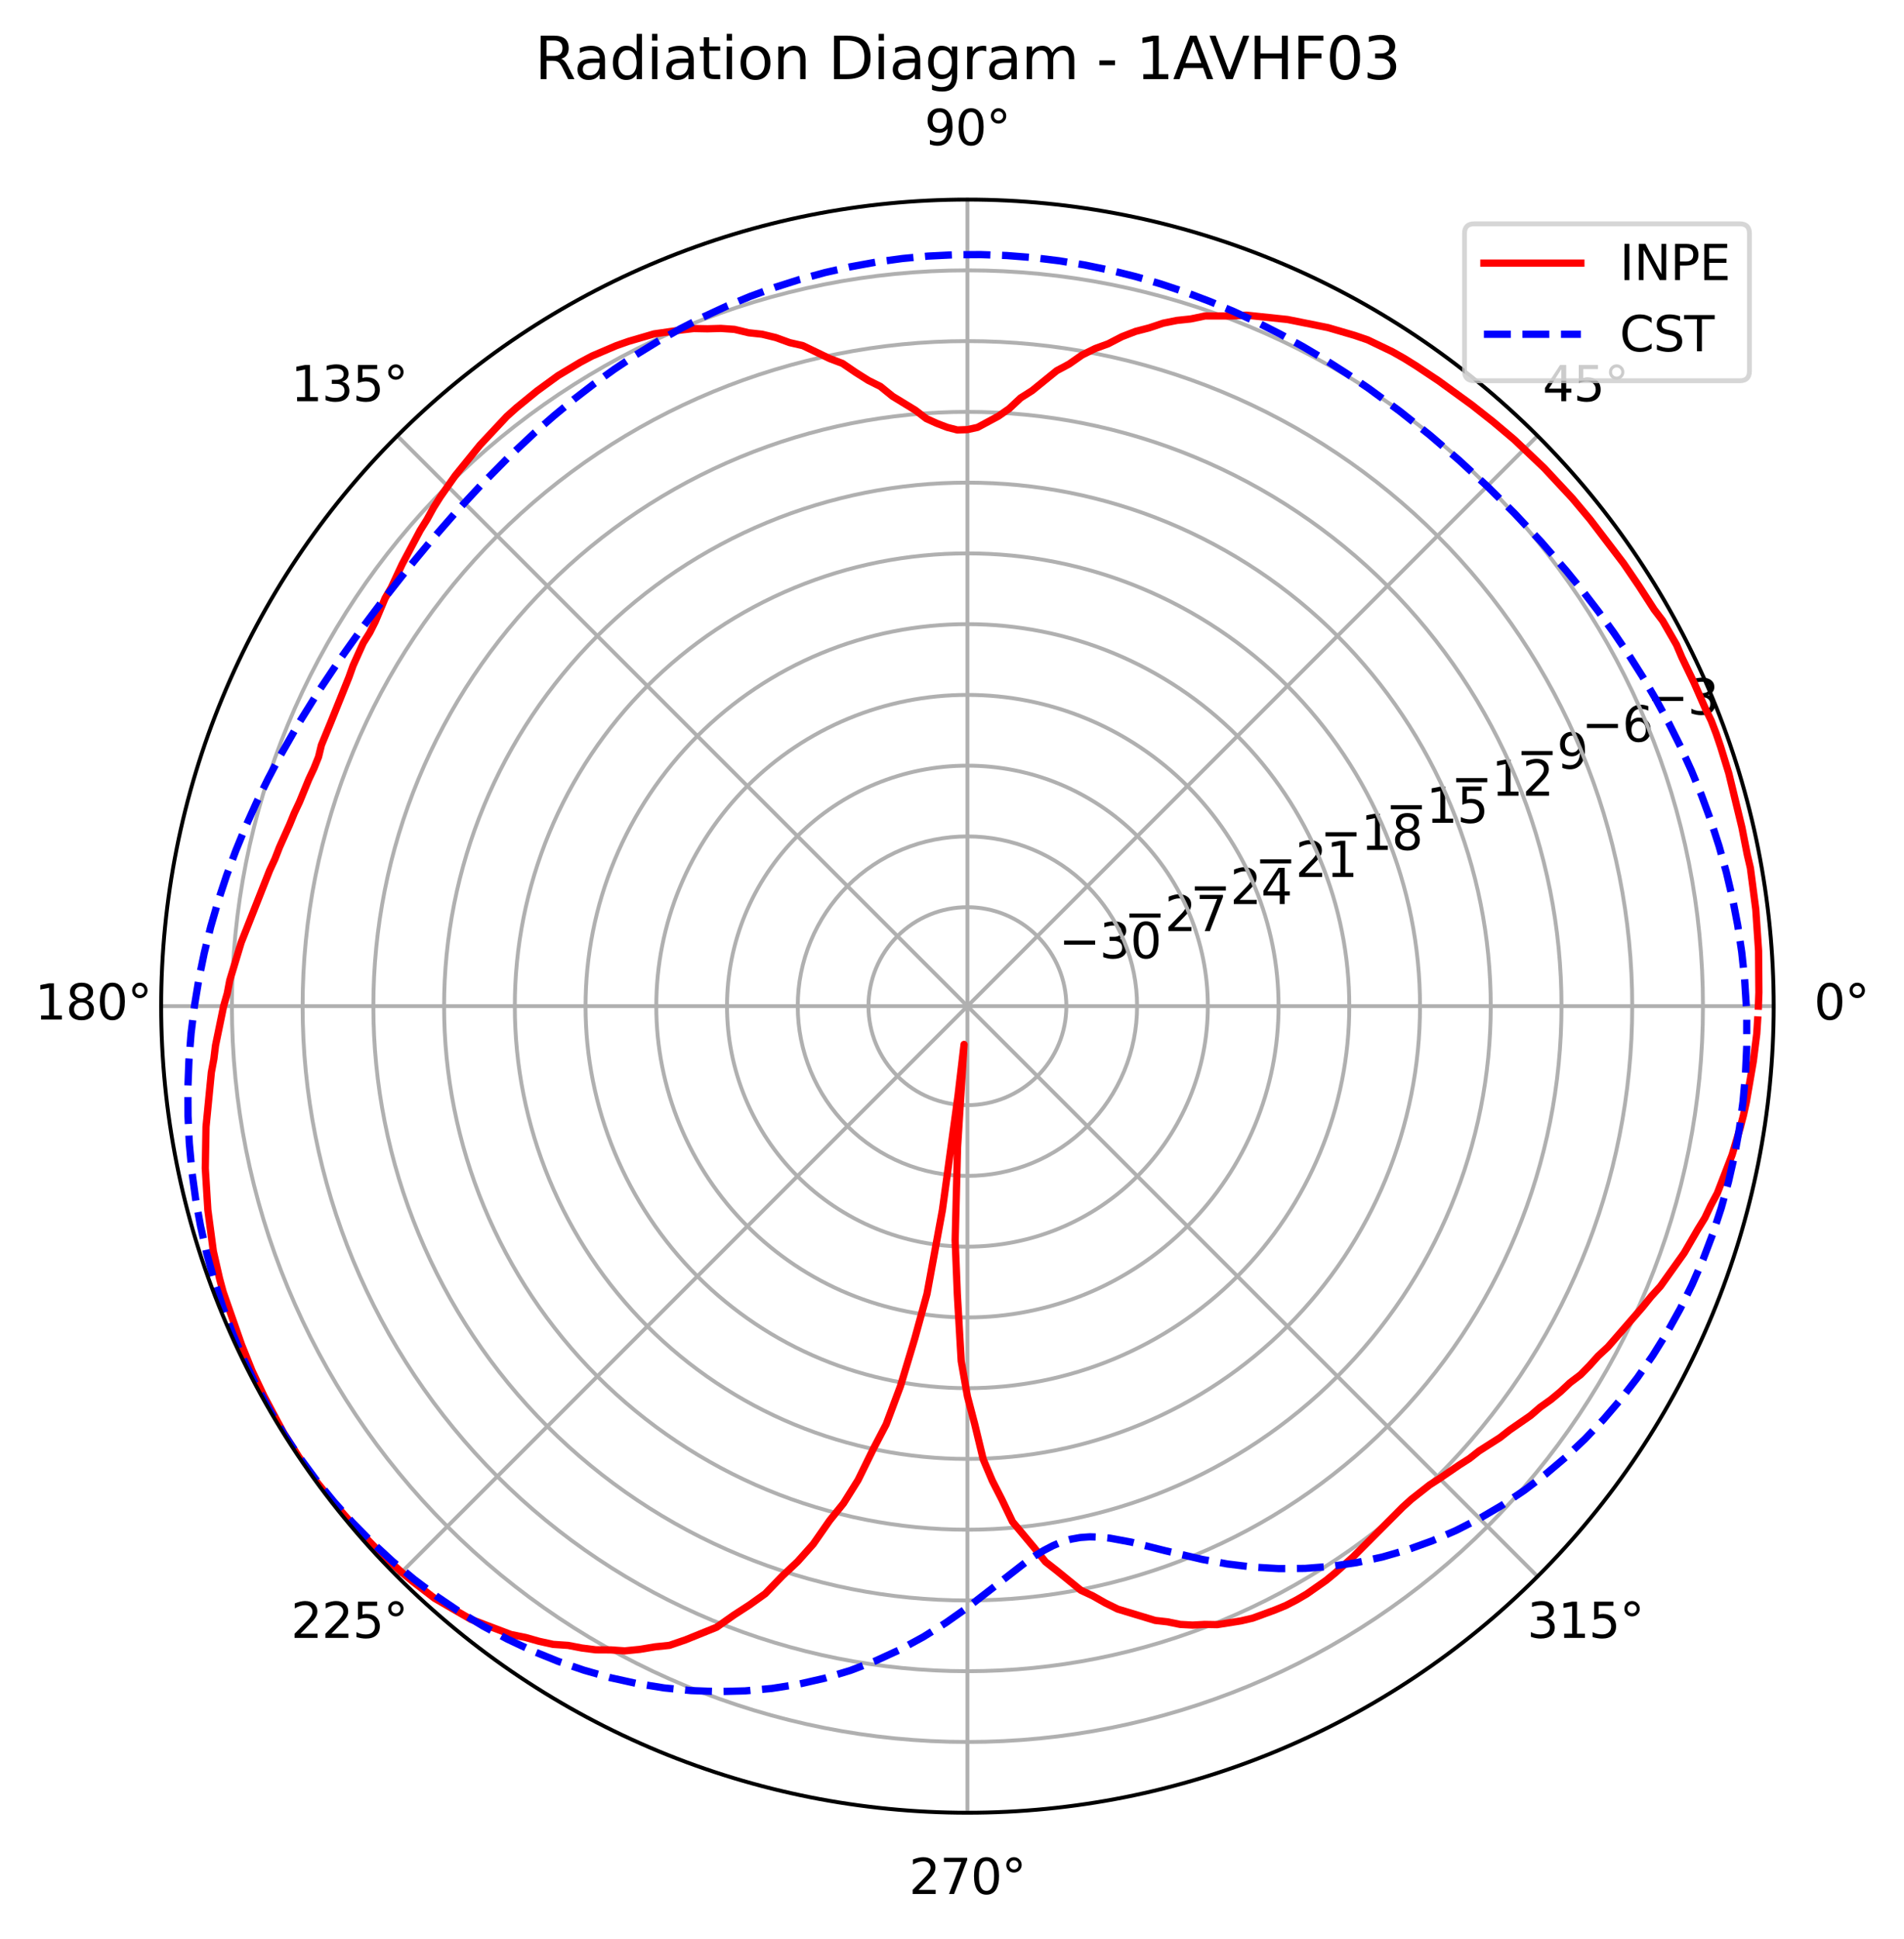 <?xml version="1.0" encoding="utf-8" standalone="no"?>
<!DOCTYPE svg PUBLIC "-//W3C//DTD SVG 1.1//EN"
  "http://www.w3.org/Graphics/SVG/1.1/DTD/svg11.dtd">
<svg xmlns:xlink="http://www.w3.org/1999/xlink" width="392.765pt" height="399.836pt" viewBox="0 0 392.765 399.836" xmlns="http://www.w3.org/2000/svg" version="1.1">
 <defs>
  <style type="text/css">*{stroke-linejoin: round; stroke-linecap: butt}</style>
 </defs>
 <g id="figure_1">
  <g id="patch_1">
   <path d="M 0 399.836 
L 392.765 399.836 
L 392.765 0 
L 0 0 
z
" style="fill: #ffffff"/>
  </g>
  <g id="axes_1">
   <g id="patch_2">
    <path d="M 365.884 207.477 
C 365.884 185.636 361.582 164.008 353.223 143.829 
C 344.865 123.651 332.614 105.315 317.17 89.871 
C 301.726 74.427 283.39 62.176 263.212 53.818 
C 243.033 45.459 221.405 41.157 199.564 41.157 
C 177.723 41.157 156.094 45.459 135.916 53.818 
C 115.737 62.176 97.402 74.427 81.958 89.871 
C 66.514 105.315 54.262 123.651 45.904 143.829 
C 37.546 164.008 33.244 185.636 33.244 207.477 
C 33.244 229.318 37.546 250.947 45.904 271.125 
C 54.262 291.303 66.514 309.639 81.958 325.083 
C 97.402 340.527 115.737 352.779 135.916 361.137 
C 156.094 369.495 177.723 373.797 199.564 373.797 
C 221.405 373.797 243.033 369.495 263.212 361.137 
C 283.39 352.779 301.726 340.527 317.17 325.083 
C 332.614 309.639 344.865 291.303 353.223 271.125 
C 361.582 250.947 365.884 229.318 365.884 207.477 
M 199.564 207.477 
C 199.564 207.477 199.564 207.477 199.564 207.477 
C 199.564 207.477 199.564 207.477 199.564 207.477 
C 199.564 207.477 199.564 207.477 199.564 207.477 
C 199.564 207.477 199.564 207.477 199.564 207.477 
C 199.564 207.477 199.564 207.477 199.564 207.477 
C 199.564 207.477 199.564 207.477 199.564 207.477 
C 199.564 207.477 199.564 207.477 199.564 207.477 
C 199.564 207.477 199.564 207.477 199.564 207.477 
C 199.564 207.477 199.564 207.477 199.564 207.477 
C 199.564 207.477 199.564 207.477 199.564 207.477 
C 199.564 207.477 199.564 207.477 199.564 207.477 
C 199.564 207.477 199.564 207.477 199.564 207.477 
C 199.564 207.477 199.564 207.477 199.564 207.477 
C 199.564 207.477 199.564 207.477 199.564 207.477 
C 199.564 207.477 199.564 207.477 199.564 207.477 
C 199.564 207.477 199.564 207.477 199.564 207.477 
M 365.884 207.477 
z
" style="fill: #ffffff"/>
   </g>
   <g id="matplotlib.axis_1">
    <g id="xtick_1">
     <g id="line2d_1">
      <path d="M 199.564 207.477 
L 365.884 207.477 
" clip-path="url(#p629f4b694a)" style="fill: none; stroke: #b0b0b0; stroke-width: 0.8; stroke-linecap: square"/>
     </g>
     <g id="text_1">
      <!-- 0° -->
      <g transform="translate(374.202 210.237)scale(0.1 -0.1)">
       <defs>
        <path id="DejaVuSans-30" d="M 2034 4250 
Q 1547 4250 1301 3770 
Q 1056 3291 1056 2328 
Q 1056 1369 1301 889 
Q 1547 409 2034 409 
Q 2525 409 2770 889 
Q 3016 1369 3016 2328 
Q 3016 3291 2770 3770 
Q 2525 4250 2034 4250 
z
M 2034 4750 
Q 2819 4750 3233 4129 
Q 3647 3509 3647 2328 
Q 3647 1150 3233 529 
Q 2819 -91 2034 -91 
Q 1250 -91 836 529 
Q 422 1150 422 2328 
Q 422 3509 836 4129 
Q 1250 4750 2034 4750 
z
" transform="scale(0.016)"/>
        <path id="DejaVuSans-b0" d="M 1600 4347 
Q 1350 4347 1178 4173 
Q 1006 4000 1006 3750 
Q 1006 3503 1178 3333 
Q 1350 3163 1600 3163 
Q 1850 3163 2022 3333 
Q 2194 3503 2194 3750 
Q 2194 3997 2020 4172 
Q 1847 4347 1600 4347 
z
M 1600 4750 
Q 1800 4750 1984 4673 
Q 2169 4597 2303 4453 
Q 2447 4313 2519 4134 
Q 2591 3956 2591 3750 
Q 2591 3338 2302 3052 
Q 2013 2766 1594 2766 
Q 1172 2766 890 3047 
Q 609 3328 609 3750 
Q 609 4169 896 4459 
Q 1184 4750 1600 4750 
z
" transform="scale(0.016)"/>
       </defs>
       <use xlink:href="#DejaVuSans-30"/>
       <use xlink:href="#DejaVuSans-b0" x="63.623"/>
      </g>
     </g>
    </g>
    <g id="xtick_2">
     <g id="line2d_2">
      <path d="M 199.564 207.477 
L 317.17 89.871 
" clip-path="url(#p629f4b694a)" style="fill: none; stroke: #b0b0b0; stroke-width: 0.8; stroke-linecap: square"/>
     </g>
     <g id="text_2">
      <!-- 45° -->
      <g transform="translate(318.207 82.731)scale(0.1 -0.1)">
       <defs>
        <path id="DejaVuSans-34" d="M 2419 4116 
L 825 1625 
L 2419 1625 
L 2419 4116 
z
M 2253 4666 
L 3047 4666 
L 3047 1625 
L 3713 1625 
L 3713 1100 
L 3047 1100 
L 3047 0 
L 2419 0 
L 2419 1100 
L 313 1100 
L 313 1709 
L 2253 4666 
z
" transform="scale(0.016)"/>
        <path id="DejaVuSans-35" d="M 691 4666 
L 3169 4666 
L 3169 4134 
L 1269 4134 
L 1269 2991 
Q 1406 3038 1543 3061 
Q 1681 3084 1819 3084 
Q 2600 3084 3056 2656 
Q 3513 2228 3513 1497 
Q 3513 744 3044 326 
Q 2575 -91 1722 -91 
Q 1428 -91 1123 -41 
Q 819 9 494 109 
L 494 744 
Q 775 591 1075 516 
Q 1375 441 1709 441 
Q 2250 441 2565 725 
Q 2881 1009 2881 1497 
Q 2881 1984 2565 2268 
Q 2250 2553 1709 2553 
Q 1456 2553 1204 2497 
Q 953 2441 691 2322 
L 691 4666 
z
" transform="scale(0.016)"/>
       </defs>
       <use xlink:href="#DejaVuSans-34"/>
       <use xlink:href="#DejaVuSans-35" x="63.623"/>
       <use xlink:href="#DejaVuSans-b0" x="127.246"/>
      </g>
     </g>
    </g>
    <g id="xtick_3">
     <g id="line2d_3">
      <path d="M 199.564 207.477 
L 199.564 41.157 
" clip-path="url(#p629f4b694a)" style="fill: none; stroke: #b0b0b0; stroke-width: 0.8; stroke-linecap: square"/>
     </g>
     <g id="text_3">
      <!-- 90° -->
      <g transform="translate(190.701 29.917)scale(0.1 -0.1)">
       <defs>
        <path id="DejaVuSans-39" d="M 703 97 
L 703 672 
Q 941 559 1184 500 
Q 1428 441 1663 441 
Q 2288 441 2617 861 
Q 2947 1281 2994 2138 
Q 2813 1869 2534 1725 
Q 2256 1581 1919 1581 
Q 1219 1581 811 2004 
Q 403 2428 403 3163 
Q 403 3881 828 4315 
Q 1253 4750 1959 4750 
Q 2769 4750 3195 4129 
Q 3622 3509 3622 2328 
Q 3622 1225 3098 567 
Q 2575 -91 1691 -91 
Q 1453 -91 1209 -44 
Q 966 3 703 97 
z
M 1959 2075 
Q 2384 2075 2632 2365 
Q 2881 2656 2881 3163 
Q 2881 3666 2632 3958 
Q 2384 4250 1959 4250 
Q 1534 4250 1286 3958 
Q 1038 3666 1038 3163 
Q 1038 2656 1286 2365 
Q 1534 2075 1959 2075 
z
" transform="scale(0.016)"/>
       </defs>
       <use xlink:href="#DejaVuSans-39"/>
       <use xlink:href="#DejaVuSans-30" x="63.623"/>
       <use xlink:href="#DejaVuSans-b0" x="127.246"/>
      </g>
     </g>
    </g>
    <g id="xtick_4">
     <g id="line2d_4">
      <path d="M 199.564 207.477 
L 81.958 89.871 
" clip-path="url(#p629f4b694a)" style="fill: none; stroke: #b0b0b0; stroke-width: 0.8; stroke-linecap: square"/>
     </g>
     <g id="text_4">
      <!-- 135° -->
      <g transform="translate(60.015 82.731)scale(0.1 -0.1)">
       <defs>
        <path id="DejaVuSans-31" d="M 794 531 
L 1825 531 
L 1825 4091 
L 703 3866 
L 703 4441 
L 1819 4666 
L 2450 4666 
L 2450 531 
L 3481 531 
L 3481 0 
L 794 0 
L 794 531 
z
" transform="scale(0.016)"/>
        <path id="DejaVuSans-33" d="M 2597 2516 
Q 3050 2419 3304 2112 
Q 3559 1806 3559 1356 
Q 3559 666 3084 287 
Q 2609 -91 1734 -91 
Q 1441 -91 1130 -33 
Q 819 25 488 141 
L 488 750 
Q 750 597 1062 519 
Q 1375 441 1716 441 
Q 2309 441 2620 675 
Q 2931 909 2931 1356 
Q 2931 1769 2642 2001 
Q 2353 2234 1838 2234 
L 1294 2234 
L 1294 2753 
L 1863 2753 
Q 2328 2753 2575 2939 
Q 2822 3125 2822 3475 
Q 2822 3834 2567 4026 
Q 2313 4219 1838 4219 
Q 1578 4219 1281 4162 
Q 984 4106 628 3988 
L 628 4550 
Q 988 4650 1302 4700 
Q 1616 4750 1894 4750 
Q 2613 4750 3031 4423 
Q 3450 4097 3450 3541 
Q 3450 3153 3228 2886 
Q 3006 2619 2597 2516 
z
" transform="scale(0.016)"/>
       </defs>
       <use xlink:href="#DejaVuSans-31"/>
       <use xlink:href="#DejaVuSans-33" x="63.623"/>
       <use xlink:href="#DejaVuSans-35" x="127.246"/>
       <use xlink:href="#DejaVuSans-b0" x="190.869"/>
      </g>
     </g>
    </g>
    <g id="xtick_5">
     <g id="line2d_5">
      <path d="M 199.564 207.477 
L 33.244 207.477 
" clip-path="url(#p629f4b694a)" style="fill: none; stroke: #b0b0b0; stroke-width: 0.8; stroke-linecap: square"/>
     </g>
     <g id="text_5">
      <!-- 180° -->
      <g transform="translate(7.2 210.237)scale(0.1 -0.1)">
       <defs>
        <path id="DejaVuSans-38" d="M 2034 2216 
Q 1584 2216 1326 1975 
Q 1069 1734 1069 1313 
Q 1069 891 1326 650 
Q 1584 409 2034 409 
Q 2484 409 2743 651 
Q 3003 894 3003 1313 
Q 3003 1734 2745 1975 
Q 2488 2216 2034 2216 
z
M 1403 2484 
Q 997 2584 770 2862 
Q 544 3141 544 3541 
Q 544 4100 942 4425 
Q 1341 4750 2034 4750 
Q 2731 4750 3128 4425 
Q 3525 4100 3525 3541 
Q 3525 3141 3298 2862 
Q 3072 2584 2669 2484 
Q 3125 2378 3379 2068 
Q 3634 1759 3634 1313 
Q 3634 634 3220 271 
Q 2806 -91 2034 -91 
Q 1263 -91 848 271 
Q 434 634 434 1313 
Q 434 1759 690 2068 
Q 947 2378 1403 2484 
z
M 1172 3481 
Q 1172 3119 1398 2916 
Q 1625 2713 2034 2713 
Q 2441 2713 2670 2916 
Q 2900 3119 2900 3481 
Q 2900 3844 2670 4047 
Q 2441 4250 2034 4250 
Q 1625 4250 1398 4047 
Q 1172 3844 1172 3481 
z
" transform="scale(0.016)"/>
       </defs>
       <use xlink:href="#DejaVuSans-31"/>
       <use xlink:href="#DejaVuSans-38" x="63.623"/>
       <use xlink:href="#DejaVuSans-30" x="127.246"/>
       <use xlink:href="#DejaVuSans-b0" x="190.869"/>
      </g>
     </g>
    </g>
    <g id="xtick_6">
     <g id="line2d_6">
      <path d="M 199.564 207.477 
L 81.958 325.083 
" clip-path="url(#p629f4b694a)" style="fill: none; stroke: #b0b0b0; stroke-width: 0.8; stroke-linecap: square"/>
     </g>
     <g id="text_6">
      <!-- 225° -->
      <g transform="translate(60.015 337.742)scale(0.1 -0.1)">
       <defs>
        <path id="DejaVuSans-32" d="M 1228 531 
L 3431 531 
L 3431 0 
L 469 0 
L 469 531 
Q 828 903 1448 1529 
Q 2069 2156 2228 2338 
Q 2531 2678 2651 2914 
Q 2772 3150 2772 3378 
Q 2772 3750 2511 3984 
Q 2250 4219 1831 4219 
Q 1534 4219 1204 4116 
Q 875 4013 500 3803 
L 500 4441 
Q 881 4594 1212 4672 
Q 1544 4750 1819 4750 
Q 2544 4750 2975 4387 
Q 3406 4025 3406 3419 
Q 3406 3131 3298 2873 
Q 3191 2616 2906 2266 
Q 2828 2175 2409 1742 
Q 1991 1309 1228 531 
z
" transform="scale(0.016)"/>
       </defs>
       <use xlink:href="#DejaVuSans-32"/>
       <use xlink:href="#DejaVuSans-32" x="63.623"/>
       <use xlink:href="#DejaVuSans-35" x="127.246"/>
       <use xlink:href="#DejaVuSans-b0" x="190.869"/>
      </g>
     </g>
    </g>
    <g id="xtick_7">
     <g id="line2d_7">
      <path d="M 199.564 207.477 
L 199.564 373.797 
" clip-path="url(#p629f4b694a)" style="fill: none; stroke: #b0b0b0; stroke-width: 0.8; stroke-linecap: square"/>
     </g>
     <g id="text_7">
      <!-- 270° -->
      <g transform="translate(187.52 390.557)scale(0.1 -0.1)">
       <defs>
        <path id="DejaVuSans-37" d="M 525 4666 
L 3525 4666 
L 3525 4397 
L 1831 0 
L 1172 0 
L 2766 4134 
L 525 4134 
L 525 4666 
z
" transform="scale(0.016)"/>
       </defs>
       <use xlink:href="#DejaVuSans-32"/>
       <use xlink:href="#DejaVuSans-37" x="63.623"/>
       <use xlink:href="#DejaVuSans-30" x="127.246"/>
       <use xlink:href="#DejaVuSans-b0" x="190.869"/>
      </g>
     </g>
    </g>
    <g id="xtick_8">
     <g id="line2d_8">
      <path d="M 199.564 207.477 
L 317.17 325.083 
" clip-path="url(#p629f4b694a)" style="fill: none; stroke: #b0b0b0; stroke-width: 0.8; stroke-linecap: square"/>
     </g>
     <g id="text_8">
      <!-- 315° -->
      <g transform="translate(315.025 337.742)scale(0.1 -0.1)">
       <use xlink:href="#DejaVuSans-33"/>
       <use xlink:href="#DejaVuSans-31" x="63.623"/>
       <use xlink:href="#DejaVuSans-35" x="127.246"/>
       <use xlink:href="#DejaVuSans-b0" x="190.869"/>
      </g>
     </g>
    </g>
   </g>
   <g id="matplotlib.axis_2">
    <g id="ytick_1">
     <g id="line2d_9">
      <path d="M 219.974 207.477 
C 219.974 204.797 219.446 202.143 218.42 199.667 
C 217.394 197.19 215.891 194.94 213.996 193.045 
C 212.101 191.15 209.85 189.647 207.374 188.621 
C 204.898 187.595 202.244 187.067 199.564 187.067 
C 196.884 187.067 194.229 187.595 191.753 188.621 
C 189.277 189.647 187.027 191.15 185.132 193.045 
C 183.237 194.94 181.733 197.19 180.707 199.667 
C 179.682 202.143 179.154 204.797 179.154 207.477 
C 179.154 210.157 179.682 212.812 180.707 215.288 
C 181.733 217.764 183.237 220.014 185.132 221.909 
C 187.027 223.804 189.277 225.308 191.753 226.333 
C 194.229 227.359 196.884 227.887 199.564 227.887 
C 202.244 227.887 204.898 227.359 207.374 226.333 
C 209.85 225.308 212.101 223.804 213.996 221.909 
C 215.891 220.014 217.394 217.764 218.42 215.288 
C 219.446 212.812 219.974 210.157 219.974 207.477 
" clip-path="url(#p629f4b694a)" style="fill: none; stroke: #b0b0b0; stroke-width: 0.8; stroke-linecap: square"/>
     </g>
     <g id="text_9">
      <!-- −30 -->
      <g transform="translate(218.42 197.587)scale(0.1 -0.1)">
       <defs>
        <path id="DejaVuSans-2212" d="M 678 2272 
L 4684 2272 
L 4684 1741 
L 678 1741 
L 678 2272 
z
" transform="scale(0.016)"/>
       </defs>
       <use xlink:href="#DejaVuSans-2212"/>
       <use xlink:href="#DejaVuSans-33" x="83.789"/>
       <use xlink:href="#DejaVuSans-30" x="147.412"/>
      </g>
     </g>
    </g>
    <g id="ytick_2">
     <g id="line2d_10">
      <path d="M 234.565 207.477 
C 234.565 202.881 233.659 198.329 231.9 194.083 
C 230.141 189.837 227.563 185.978 224.313 182.728 
C 221.063 179.478 217.204 176.899 212.958 175.141 
C 208.712 173.382 204.16 172.476 199.564 172.476 
C 194.967 172.476 190.416 173.382 186.169 175.141 
C 181.923 176.899 178.064 179.478 174.814 182.728 
C 171.564 185.978 168.986 189.837 167.227 194.083 
C 165.468 198.329 164.563 202.881 164.563 207.477 
C 164.563 212.073 165.468 216.625 167.227 220.871 
C 168.986 225.118 171.564 228.977 174.814 232.227 
C 178.064 235.477 181.923 238.055 186.169 239.814 
C 190.416 241.573 194.967 242.478 199.564 242.478 
C 204.16 242.478 208.712 241.573 212.958 239.814 
C 217.204 238.055 221.063 235.477 224.313 232.227 
C 227.563 228.977 230.141 225.118 231.9 220.871 
C 233.659 216.625 234.565 212.073 234.565 207.477 
" clip-path="url(#p629f4b694a)" style="fill: none; stroke: #b0b0b0; stroke-width: 0.8; stroke-linecap: square"/>
     </g>
     <g id="text_10">
      <!-- −27 -->
      <g transform="translate(231.9 192.003)scale(0.1 -0.1)">
       <use xlink:href="#DejaVuSans-2212"/>
       <use xlink:href="#DejaVuSans-32" x="83.789"/>
       <use xlink:href="#DejaVuSans-37" x="147.412"/>
      </g>
     </g>
    </g>
    <g id="ytick_3">
     <g id="line2d_11">
      <path d="M 249.156 207.477 
C 249.156 200.965 247.873 194.516 245.381 188.499 
C 242.889 182.483 239.235 177.015 234.631 172.41 
C 230.026 167.805 224.558 164.152 218.542 161.66 
C 212.525 159.168 206.076 157.885 199.564 157.885 
C 193.051 157.885 186.602 159.168 180.586 161.66 
C 174.569 164.152 169.102 167.805 164.497 172.41 
C 159.892 177.015 156.239 182.483 153.747 188.499 
C 151.255 194.516 149.972 200.965 149.972 207.477 
C 149.972 213.99 151.255 220.439 153.747 226.455 
C 156.239 232.472 159.892 237.939 164.497 242.544 
C 169.102 247.149 174.569 250.802 180.586 253.294 
C 186.602 255.786 193.051 257.069 199.564 257.069 
C 206.076 257.069 212.525 255.786 218.542 253.294 
C 224.558 250.802 230.026 247.149 234.631 242.544 
C 239.235 237.939 242.889 232.472 245.381 226.455 
C 247.873 220.439 249.156 213.99 249.156 207.477 
" clip-path="url(#p629f4b694a)" style="fill: none; stroke: #b0b0b0; stroke-width: 0.8; stroke-linecap: square"/>
     </g>
     <g id="text_11">
      <!-- −24 -->
      <g transform="translate(245.381 186.419)scale(0.1 -0.1)">
       <use xlink:href="#DejaVuSans-2212"/>
       <use xlink:href="#DejaVuSans-32" x="83.789"/>
       <use xlink:href="#DejaVuSans-34" x="147.412"/>
      </g>
     </g>
    </g>
    <g id="ytick_4">
     <g id="line2d_12">
      <path d="M 263.747 207.477 
C 263.747 199.049 262.086 190.702 258.861 182.915 
C 255.636 175.129 250.908 168.053 244.948 162.093 
C 238.988 156.133 231.912 151.405 224.125 148.18 
C 216.339 144.954 207.992 143.294 199.564 143.294 
C 191.135 143.294 182.789 144.954 175.002 148.18 
C 167.215 151.405 160.139 156.133 154.18 162.093 
C 148.22 168.053 143.492 175.129 140.266 182.915 
C 137.041 190.702 135.381 199.049 135.381 207.477 
C 135.381 215.906 137.041 224.252 140.266 232.039 
C 143.492 239.826 148.22 246.902 154.18 252.861 
C 160.139 258.821 167.215 263.549 175.002 266.774 
C 182.789 270 191.135 271.66 199.564 271.66 
C 207.992 271.66 216.339 270 224.125 266.774 
C 231.912 263.549 238.988 258.821 244.948 252.861 
C 250.908 246.902 255.636 239.826 258.861 232.039 
C 262.086 224.252 263.747 215.906 263.747 207.477 
" clip-path="url(#p629f4b694a)" style="fill: none; stroke: #b0b0b0; stroke-width: 0.8; stroke-linecap: square"/>
     </g>
     <g id="text_12">
      <!-- −21 -->
      <g transform="translate(258.861 180.836)scale(0.1 -0.1)">
       <use xlink:href="#DejaVuSans-2212"/>
       <use xlink:href="#DejaVuSans-32" x="83.789"/>
       <use xlink:href="#DejaVuSans-31" x="147.412"/>
      </g>
     </g>
    </g>
    <g id="ytick_5">
     <g id="line2d_13">
      <path d="M 278.338 207.477 
C 278.338 197.133 276.3 186.889 272.341 177.332 
C 268.383 167.775 262.58 159.09 255.265 151.776 
C 247.951 144.461 239.266 138.658 229.709 134.7 
C 220.152 130.741 209.908 128.703 199.564 128.703 
C 189.219 128.703 178.975 130.741 169.418 134.7 
C 159.861 138.658 151.177 144.461 143.862 151.776 
C 136.547 159.09 130.745 167.775 126.786 177.332 
C 122.827 186.889 120.79 197.133 120.79 207.477 
C 120.79 217.822 122.827 228.066 126.786 237.623 
C 130.745 247.18 136.547 255.864 143.862 263.179 
C 151.177 270.493 159.861 276.296 169.418 280.255 
C 178.975 284.213 189.219 286.251 199.564 286.251 
C 209.908 286.251 220.152 284.213 229.709 280.255 
C 239.266 276.296 247.951 270.493 255.265 263.179 
C 262.58 255.864 268.383 247.18 272.341 237.623 
C 276.3 228.066 278.338 217.822 278.338 207.477 
" clip-path="url(#p629f4b694a)" style="fill: none; stroke: #b0b0b0; stroke-width: 0.8; stroke-linecap: square"/>
     </g>
     <g id="text_13">
      <!-- −18 -->
      <g transform="translate(272.341 175.252)scale(0.1 -0.1)">
       <use xlink:href="#DejaVuSans-2212"/>
       <use xlink:href="#DejaVuSans-31" x="83.789"/>
       <use xlink:href="#DejaVuSans-38" x="147.412"/>
      </g>
     </g>
    </g>
    <g id="ytick_6">
     <g id="line2d_14">
      <path d="M 292.929 207.477 
C 292.929 195.217 290.514 183.075 285.822 171.748 
C 281.13 160.421 274.252 150.128 265.583 141.458 
C 256.913 132.789 246.62 125.911 235.293 121.219 
C 223.966 116.527 211.824 114.112 199.564 114.112 
C 187.303 114.112 175.162 116.527 163.835 121.219 
C 152.507 125.911 142.214 132.789 133.545 141.458 
C 124.875 150.128 117.998 160.421 113.306 171.748 
C 108.614 183.075 106.199 195.217 106.199 207.477 
C 106.199 219.738 108.614 231.879 113.306 243.206 
C 117.998 254.534 124.875 264.827 133.545 273.496 
C 142.214 282.166 152.507 289.043 163.835 293.735 
C 175.162 298.427 187.303 300.842 199.564 300.842 
C 211.824 300.842 223.966 298.427 235.293 293.735 
C 246.62 289.043 256.913 282.166 265.583 273.496 
C 274.252 264.827 281.13 254.534 285.822 243.206 
C 290.514 231.879 292.929 219.738 292.929 207.477 
" clip-path="url(#p629f4b694a)" style="fill: none; stroke: #b0b0b0; stroke-width: 0.8; stroke-linecap: square"/>
     </g>
     <g id="text_14">
      <!-- −15 -->
      <g transform="translate(285.822 169.668)scale(0.1 -0.1)">
       <use xlink:href="#DejaVuSans-2212"/>
       <use xlink:href="#DejaVuSans-31" x="83.789"/>
       <use xlink:href="#DejaVuSans-35" x="147.412"/>
      </g>
     </g>
    </g>
    <g id="ytick_7">
     <g id="line2d_15">
      <path d="M 307.52 207.477 
C 307.52 193.301 304.727 179.262 299.302 166.164 
C 293.877 153.067 285.925 141.165 275.9 131.141 
C 265.876 121.116 253.974 113.164 240.877 107.739 
C 227.779 102.314 213.74 99.521 199.564 99.521 
C 185.387 99.521 171.348 102.314 158.251 107.739 
C 145.153 113.164 133.252 121.116 123.227 131.141 
C 113.203 141.165 105.251 153.067 99.825 166.164 
C 94.4 179.262 91.608 193.301 91.608 207.477 
C 91.608 221.654 94.4 235.693 99.825 248.79 
C 105.251 261.888 113.203 273.789 123.227 283.814 
C 133.252 293.838 145.153 301.79 158.251 307.215 
C 171.348 312.641 185.387 315.433 199.564 315.433 
C 213.74 315.433 227.779 312.641 240.877 307.215 
C 253.974 301.79 265.876 293.838 275.9 283.814 
C 285.925 273.789 293.877 261.888 299.302 248.79 
C 304.727 235.693 307.52 221.654 307.52 207.477 
" clip-path="url(#p629f4b694a)" style="fill: none; stroke: #b0b0b0; stroke-width: 0.8; stroke-linecap: square"/>
     </g>
     <g id="text_15">
      <!-- −12 -->
      <g transform="translate(299.302 164.085)scale(0.1 -0.1)">
       <use xlink:href="#DejaVuSans-2212"/>
       <use xlink:href="#DejaVuSans-31" x="83.789"/>
       <use xlink:href="#DejaVuSans-32" x="147.412"/>
      </g>
     </g>
    </g>
    <g id="ytick_8">
     <g id="line2d_16">
      <path d="M 322.111 207.477 
C 322.111 191.384 318.941 175.448 312.782 160.58 
C 306.624 145.713 297.597 132.203 286.218 120.823 
C 274.838 109.444 261.328 100.417 246.46 94.259 
C 231.593 88.1 215.656 84.93 199.564 84.93 
C 183.471 84.93 167.535 88.1 152.667 94.259 
C 137.799 100.417 124.289 109.444 112.91 120.823 
C 101.531 132.203 92.504 145.713 86.345 160.58 
C 80.187 175.448 77.017 191.384 77.017 207.477 
C 77.017 223.57 80.187 239.506 86.345 254.374 
C 92.504 269.242 101.531 282.752 112.91 294.131 
C 124.289 305.51 137.799 314.537 152.667 320.696 
C 167.535 326.854 183.471 330.024 199.564 330.024 
C 215.656 330.024 231.593 326.854 246.46 320.696 
C 261.328 314.537 274.838 305.51 286.218 294.131 
C 297.597 282.752 306.624 269.242 312.782 254.374 
C 318.941 239.506 322.111 223.57 322.111 207.477 
" clip-path="url(#p629f4b694a)" style="fill: none; stroke: #b0b0b0; stroke-width: 0.8; stroke-linecap: square"/>
     </g>
     <g id="text_16">
      <!-- −9 -->
      <g transform="translate(312.782 158.501)scale(0.1 -0.1)">
       <use xlink:href="#DejaVuSans-2212"/>
       <use xlink:href="#DejaVuSans-39" x="83.789"/>
      </g>
     </g>
    </g>
    <g id="ytick_9">
     <g id="line2d_17">
      <path d="M 336.702 207.477 
C 336.702 189.468 333.154 171.635 326.263 154.997 
C 319.371 138.359 309.269 123.24 296.535 110.506 
C 283.801 97.772 268.682 87.67 252.044 80.778 
C 235.406 73.887 217.573 70.339 199.564 70.339 
C 181.555 70.339 163.721 73.887 147.083 80.778 
C 130.445 87.67 115.327 97.772 102.593 110.506 
C 89.858 123.24 79.756 138.359 72.865 154.997 
C 65.973 171.635 62.426 189.468 62.426 207.477 
C 62.426 225.486 65.973 243.32 72.865 259.958 
C 79.756 276.596 89.858 291.714 102.593 304.448 
C 115.327 317.183 130.445 327.284 147.083 334.176 
C 163.721 341.068 181.555 344.615 199.564 344.615 
C 217.573 344.615 235.406 341.068 252.044 334.176 
C 268.682 327.284 283.801 317.183 296.535 304.448 
C 309.269 291.714 319.371 276.596 326.263 259.958 
C 333.154 243.32 336.702 225.486 336.702 207.477 
" clip-path="url(#p629f4b694a)" style="fill: none; stroke: #b0b0b0; stroke-width: 0.8; stroke-linecap: square"/>
     </g>
     <g id="text_17">
      <!-- −6 -->
      <g transform="translate(326.263 152.917)scale(0.1 -0.1)">
       <defs>
        <path id="DejaVuSans-36" d="M 2113 2584 
Q 1688 2584 1439 2293 
Q 1191 2003 1191 1497 
Q 1191 994 1439 701 
Q 1688 409 2113 409 
Q 2538 409 2786 701 
Q 3034 994 3034 1497 
Q 3034 2003 2786 2293 
Q 2538 2584 2113 2584 
z
M 3366 4563 
L 3366 3988 
Q 3128 4100 2886 4159 
Q 2644 4219 2406 4219 
Q 1781 4219 1451 3797 
Q 1122 3375 1075 2522 
Q 1259 2794 1537 2939 
Q 1816 3084 2150 3084 
Q 2853 3084 3261 2657 
Q 3669 2231 3669 1497 
Q 3669 778 3244 343 
Q 2819 -91 2113 -91 
Q 1303 -91 875 529 
Q 447 1150 447 2328 
Q 447 3434 972 4092 
Q 1497 4750 2381 4750 
Q 2619 4750 2861 4703 
Q 3103 4656 3366 4563 
z
" transform="scale(0.016)"/>
       </defs>
       <use xlink:href="#DejaVuSans-2212"/>
       <use xlink:href="#DejaVuSans-36" x="83.789"/>
      </g>
     </g>
    </g>
    <g id="ytick_10">
     <g id="line2d_18">
      <path d="M 351.293 207.477 
C 351.293 187.552 347.368 167.821 339.743 149.413 
C 332.118 131.005 320.941 114.278 306.852 100.189 
C 292.763 86.1 276.036 74.923 257.628 67.298 
C 239.22 59.673 219.489 55.748 199.564 55.748 
C 179.639 55.748 159.908 59.673 141.5 67.298 
C 123.091 74.923 106.364 86.1 92.275 100.189 
C 78.186 114.278 67.009 131.005 59.384 149.413 
C 51.76 167.821 47.835 187.552 47.835 207.477 
C 47.835 227.402 51.76 247.133 59.384 265.541 
C 67.009 283.95 78.186 300.677 92.275 314.766 
C 106.364 328.855 123.091 340.032 141.5 347.656 
C 159.908 355.281 179.639 359.206 199.564 359.206 
C 219.489 359.206 239.22 355.281 257.628 347.656 
C 276.036 340.032 292.763 328.855 306.852 314.766 
C 320.941 300.677 332.118 283.95 339.743 265.541 
C 347.368 247.133 351.293 227.402 351.293 207.477 
" clip-path="url(#p629f4b694a)" style="fill: none; stroke: #b0b0b0; stroke-width: 0.8; stroke-linecap: square"/>
     </g>
     <g id="text_18">
      <!-- −3 -->
      <g transform="translate(339.743 147.333)scale(0.1 -0.1)">
       <use xlink:href="#DejaVuSans-2212"/>
       <use xlink:href="#DejaVuSans-33" x="83.789"/>
      </g>
     </g>
    </g>
   </g>
   <g id="line2d_19">
    <path d="M 362.727 207.477 
L 362.829 204.627 
L 362.762 196.065 
L 362.187 187.51 
L 361.077 178.998 
L 360.427 176.209 
L 359.323 170.594 
L 356.626 159.459 
L 354.937 153.978 
L 354.016 151.261 
L 352.989 148.583 
L 351.735 145.996 
L 349.439 140.749 
L 346.957 135.589 
L 345.832 132.95 
L 342.972 127.985 
L 341.225 125.689 
L 338.132 120.89 
L 334.921 116.177 
L 328.016 107.12 
L 324.36 102.76 
L 318.549 96.522 
L 312.376 90.656 
L 308.042 87 
L 303.599 83.493 
L 296.745 78.513 
L 292.051 75.391 
L 289.659 73.906 
L 287.208 72.517 
L 282.121 70.078 
L 279.424 69.156 
L 273.959 67.561 
L 265.591 65.882 
L 257.131 64.993 
L 254.198 65.149 
L 248.569 65.155 
L 245.606 65.774 
L 242.796 66.071 
L 239.947 66.642 
L 237.04 67.613 
L 234.256 68.334 
L 231.435 69.428 
L 228.595 70.895 
L 225.923 71.871 
L 223.242 73.189 
L 220.534 75.078 
L 217.979 76.447 
L 212.903 80.561 
L 210.536 82.058 
L 208.179 84.268 
L 205.939 85.827 
L 201.647 88.134 
L 199.564 88.588 
L 197.49 88.664 
L 195.396 88.125 
L 193.266 87.308 
L 191.092 86.325 
L 188.812 84.583 
L 184.123 81.721 
L 181.603 79.679 
L 179.127 78.445 
L 176.523 76.805 
L 173.802 74.945 
L 171.184 73.959 
L 165.603 71.27 
L 162.902 70.652 
L 160.03 69.607 
L 157.203 68.922 
L 154.447 68.623 
L 151.51 67.919 
L 148.697 67.723 
L 145.947 67.801 
L 143.11 67.748 
L 140.385 68.061 
L 134.922 68.853 
L 129.706 70.375 
L 127.144 71.275 
L 122.157 73.406 
L 119.767 74.673 
L 115.125 77.453 
L 110.753 80.642 
L 106.562 84.06 
L 104.548 85.863 
L 99 91.791 
L 93.911 98.07 
L 90.821 102.466 
L 89.389 104.738 
L 88.094 107.109 
L 86.686 109.354 
L 82.951 116.369 
L 80.728 121.138 
L 79.438 123.364 
L 77.424 128.159 
L 76.277 130.439 
L 74.93 132.59 
L 72.84 137.233 
L 71.981 139.64 
L 68.213 148.996 
L 66.301 153.636 
L 65.704 156.093 
L 64.773 158.417 
L 63.703 160.697 
L 61.795 165.357 
L 60.711 167.662 
L 59.751 170.014 
L 57.647 174.713 
L 56.717 177.114 
L 55.616 179.497 
L 49.745 194.37 
L 47.393 202.163 
L 46.89 204.812 
L 46.128 207.477 
L 44.453 215.606 
L 44.119 218.347 
L 43.601 221.122 
L 42.502 232.353 
L 42.349 240.894 
L 42.876 249.462 
L 44.011 258.019 
L 45.285 263.63 
L 46.034 266.412 
L 49.832 277.298 
L 51.991 282.669 
L 54.467 287.906 
L 57.187 293.026 
L 58.57 295.58 
L 61.678 300.482 
L 65.036 305.218 
L 68.686 309.73 
L 72.517 314.082 
L 78.565 320.31 
L 82.842 324.199 
L 85.059 326.051 
L 89.631 329.57 
L 97.166 333.928 
L 105.42 337.055 
L 108.412 337.655 
L 111.22 338.452 
L 114.1 339.08 
L 117.198 339.29 
L 120.035 339.836 
L 122.933 340.205 
L 125.983 340.221 
L 128.877 340.42 
L 131.983 340.112 
L 135.129 339.588 
L 138.102 339.282 
L 141.381 338.157 
L 147.817 335.554 
L 151.357 333.059 
L 154.628 330.938 
L 157.844 328.641 
L 161.388 324.97 
L 164.552 321.995 
L 167.757 318.4 
L 171.144 313.54 
L 174.003 309.994 
L 177.001 305.207 
L 180.159 298.769 
L 182.801 293.713 
L 185.747 285.835 
L 188.716 275.967 
L 191.226 266.802 
L 194.402 249.516 
L 197.617 226 
L 198.873 215.367 
L 197.53 236.561 
L 197.035 255.724 
L 197.487 266.96 
L 198.286 280.671 
L 199.564 287.929 
L 201.068 293.665 
L 202.828 300.941 
L 204.692 305.333 
L 206.679 309.227 
L 208.866 313.801 
L 213.264 319.055 
L 215.667 322.055 
L 218.001 323.885 
L 222.978 327.935 
L 225.409 329.068 
L 227.972 330.528 
L 230.562 331.806 
L 238.29 334.144 
L 240.813 334.429 
L 243.463 334.969 
L 246.015 335.102 
L 248.504 334.971 
L 251.091 335.013 
L 256.002 334.239 
L 258.411 333.675 
L 263.007 331.991 
L 265.27 331.054 
L 267.441 329.931 
L 269.55 328.698 
L 273.555 325.889 
L 275.452 324.334 
L 279.099 321.065 
L 289.359 310.775 
L 291.128 309.17 
L 294.906 306.206 
L 296.965 304.878 
L 301.03 302.096 
L 303.151 300.747 
L 305.093 299.212 
L 309.428 296.444 
L 311.428 294.875 
L 315.744 291.887 
L 317.701 290.198 
L 319.893 288.64 
L 321.936 286.947 
L 323.853 285.142 
L 326.048 283.477 
L 327.911 281.579 
L 329.687 279.606 
L 331.707 277.739 
L 338.868 269.5 
L 340.605 267.346 
L 342.522 265.236 
L 347.409 258.384 
L 350.216 253.536 
L 351.708 251.104 
L 352.907 248.565 
L 354.256 246.046 
L 357.309 238.14 
L 358.927 232.718 
L 359.641 229.975 
L 360.246 227.207 
L 361.684 218.814 
L 362.39 213.163 
L 362.571 210.322 
L 362.571 210.322 
" clip-path="url(#p629f4b694a)" style="fill: none; stroke: #ff0000; stroke-width: 1.5; stroke-linecap: square"/>
   </g>
   <g id="line2d_20">
    <path d="M 360.237 207.477 
L 359.881 201.879 
L 359.287 196.308 
L 358.457 190.777 
L 357.402 185.295 
L 356.119 179.872 
L 354.628 174.517 
L 352.925 169.24 
L 351.02 164.048 
L 348.931 158.945 
L 346.658 153.939 
L 344.208 149.037 
L 341.6 144.238 
L 338.844 139.546 
L 335.941 134.964 
L 332.911 130.489 
L 329.755 126.125 
L 326.486 121.867 
L 323.114 117.713 
L 317.868 111.676 
L 312.421 105.86 
L 306.78 100.261 
L 300.95 94.876 
L 294.933 89.706 
L 288.716 84.769 
L 282.302 80.072 
L 277.908 77.091 
L 273.423 74.232 
L 268.842 71.51 
L 264.166 68.937 
L 259.4 66.512 
L 254.542 64.255 
L 249.597 62.171 
L 244.571 60.267 
L 239.467 58.556 
L 234.295 57.04 
L 229.06 55.734 
L 223.77 54.643 
L 218.437 53.771 
L 213.068 53.118 
L 207.676 52.693 
L 202.269 52.499 
L 196.859 52.538 
L 191.458 52.809 
L 186.076 53.317 
L 180.725 54.051 
L 175.417 55.018 
L 170.161 56.211 
L 164.968 57.628 
L 159.849 59.26 
L 154.812 61.099 
L 149.866 63.146 
L 145.022 65.39 
L 140.282 67.819 
L 135.654 70.423 
L 131.144 73.196 
L 126.752 76.121 
L 122.482 79.192 
L 118.33 82.389 
L 114.302 85.71 
L 110.388 89.137 
L 104.723 94.45 
L 99.293 99.95 
L 94.061 105.595 
L 89.013 111.377 
L 84.116 117.28 
L 79.359 123.309 
L 74.731 129.473 
L 70.236 135.79 
L 65.892 142.281 
L 61.732 148.971 
L 57.785 155.874 
L 55.298 160.602 
L 52.932 165.431 
L 50.709 170.364 
L 48.644 175.398 
L 46.739 180.53 
L 45.016 185.757 
L 43.476 191.072 
L 42.145 196.469 
L 41.016 201.941 
L 40.107 207.477 
L 39.421 213.069 
L 38.972 218.707 
L 38.755 224.379 
L 38.782 230.074 
L 39.055 235.779 
L 39.577 241.483 
L 40.349 247.174 
L 41.374 252.837 
L 42.651 258.461 
L 44.179 264.032 
L 45.959 269.537 
L 47.987 274.963 
L 50.262 280.297 
L 52.779 285.524 
L 55.534 290.633 
L 58.523 295.609 
L 61.74 300.441 
L 65.178 305.114 
L 68.831 309.617 
L 72.691 313.936 
L 76.749 318.06 
L 80.997 321.976 
L 85.425 325.672 
L 90.022 329.136 
L 94.778 332.356 
L 99.68 335.323 
L 104.717 338.023 
L 109.874 340.447 
L 115.139 342.585 
L 120.499 344.421 
L 125.934 345.955 
L 131.432 347.168 
L 136.974 348.057 
L 142.543 348.608 
L 148.12 348.817 
L 153.687 348.671 
L 159.222 348.167 
L 164.702 347.299 
L 170.106 346.066 
L 175.41 344.462 
L 180.588 342.495 
L 185.616 340.178 
L 190.469 337.542 
L 195.124 334.62 
L 199.564 331.488 
L 205.809 326.645 
L 211.613 322.121 
L 213.482 320.831 
L 215.336 319.704 
L 217.186 318.739 
L 219.041 317.936 
L 220.928 317.388 
L 222.853 317.046 
L 224.828 316.907 
L 226.863 316.969 
L 228.959 317.18 
L 233.352 317.995 
L 240.439 319.781 
L 247.988 321.558 
L 253.2 322.501 
L 258.502 323.15 
L 263.854 323.46 
L 269.225 323.414 
L 274.583 322.996 
L 279.902 322.212 
L 285.16 321.067 
L 290.336 319.572 
L 295.415 317.741 
L 300.376 315.585 
L 305.208 313.122 
L 309.898 310.365 
L 314.431 307.33 
L 318.794 304.028 
L 322.985 300.482 
L 326.984 296.698 
L 330.787 292.695 
L 334.386 288.486 
L 337.773 284.088 
L 340.939 279.511 
L 343.883 274.774 
L 346.595 269.888 
L 349.07 264.867 
L 351.308 259.727 
L 353.304 254.48 
L 355.053 249.14 
L 356.555 243.721 
L 357.805 238.236 
L 358.811 232.699 
L 359.56 227.122 
L 360.061 221.519 
L 360.318 215.902 
L 360.324 210.283 
L 360.324 210.283 
" clip-path="url(#p629f4b694a)" style="fill: none; stroke-dasharray: 5.55,2.4; stroke-dashoffset: 0; stroke: #0000ff; stroke-width: 1.5"/>
   </g>
   <g id="patch_3">
    <path d="M 365.884 207.477 
C 365.884 185.636 361.582 164.008 353.223 143.829 
C 344.865 123.651 332.614 105.315 317.17 89.871 
C 301.726 74.427 283.39 62.176 263.212 53.818 
C 243.033 45.459 221.405 41.157 199.564 41.157 
C 177.723 41.157 156.094 45.459 135.916 53.818 
C 115.737 62.176 97.402 74.427 81.958 89.871 
C 66.514 105.315 54.262 123.651 45.904 143.829 
C 37.546 164.008 33.244 185.636 33.244 207.477 
C 33.244 229.318 37.546 250.947 45.904 271.125 
C 54.262 291.303 66.514 309.639 81.958 325.083 
C 97.402 340.527 115.737 352.779 135.916 361.137 
C 156.094 369.495 177.723 373.797 199.564 373.797 
C 221.405 373.797 243.033 369.495 263.212 361.137 
C 283.39 352.779 301.726 340.527 317.17 325.083 
C 332.614 309.639 344.865 291.303 353.223 271.125 
C 361.582 250.947 365.884 229.318 365.884 207.477 
" style="fill: none; stroke: #000000; stroke-width: 0.8; stroke-linejoin: miter; stroke-linecap: square"/>
   </g>
   <g id="text_19">
    <!-- Radiation Diagram - 1AVHF03 -->
    <g transform="translate(110.319 16.318)scale(0.12 -0.12)">
     <defs>
      <path id="DejaVuSans-52" d="M 2841 2188 
Q 3044 2119 3236 1894 
Q 3428 1669 3622 1275 
L 4263 0 
L 3584 0 
L 2988 1197 
Q 2756 1666 2539 1819 
Q 2322 1972 1947 1972 
L 1259 1972 
L 1259 0 
L 628 0 
L 628 4666 
L 2053 4666 
Q 2853 4666 3247 4331 
Q 3641 3997 3641 3322 
Q 3641 2881 3436 2590 
Q 3231 2300 2841 2188 
z
M 1259 4147 
L 1259 2491 
L 2053 2491 
Q 2509 2491 2742 2702 
Q 2975 2913 2975 3322 
Q 2975 3731 2742 3939 
Q 2509 4147 2053 4147 
L 1259 4147 
z
" transform="scale(0.016)"/>
      <path id="DejaVuSans-61" d="M 2194 1759 
Q 1497 1759 1228 1600 
Q 959 1441 959 1056 
Q 959 750 1161 570 
Q 1363 391 1709 391 
Q 2188 391 2477 730 
Q 2766 1069 2766 1631 
L 2766 1759 
L 2194 1759 
z
M 3341 1997 
L 3341 0 
L 2766 0 
L 2766 531 
Q 2569 213 2275 61 
Q 1981 -91 1556 -91 
Q 1019 -91 701 211 
Q 384 513 384 1019 
Q 384 1609 779 1909 
Q 1175 2209 1959 2209 
L 2766 2209 
L 2766 2266 
Q 2766 2663 2505 2880 
Q 2244 3097 1772 3097 
Q 1472 3097 1187 3025 
Q 903 2953 641 2809 
L 641 3341 
Q 956 3463 1253 3523 
Q 1550 3584 1831 3584 
Q 2591 3584 2966 3190 
Q 3341 2797 3341 1997 
z
" transform="scale(0.016)"/>
      <path id="DejaVuSans-64" d="M 2906 2969 
L 2906 4863 
L 3481 4863 
L 3481 0 
L 2906 0 
L 2906 525 
Q 2725 213 2448 61 
Q 2172 -91 1784 -91 
Q 1150 -91 751 415 
Q 353 922 353 1747 
Q 353 2572 751 3078 
Q 1150 3584 1784 3584 
Q 2172 3584 2448 3432 
Q 2725 3281 2906 2969 
z
M 947 1747 
Q 947 1113 1208 752 
Q 1469 391 1925 391 
Q 2381 391 2643 752 
Q 2906 1113 2906 1747 
Q 2906 2381 2643 2742 
Q 2381 3103 1925 3103 
Q 1469 3103 1208 2742 
Q 947 2381 947 1747 
z
" transform="scale(0.016)"/>
      <path id="DejaVuSans-69" d="M 603 3500 
L 1178 3500 
L 1178 0 
L 603 0 
L 603 3500 
z
M 603 4863 
L 1178 4863 
L 1178 4134 
L 603 4134 
L 603 4863 
z
" transform="scale(0.016)"/>
      <path id="DejaVuSans-74" d="M 1172 4494 
L 1172 3500 
L 2356 3500 
L 2356 3053 
L 1172 3053 
L 1172 1153 
Q 1172 725 1289 603 
Q 1406 481 1766 481 
L 2356 481 
L 2356 0 
L 1766 0 
Q 1100 0 847 248 
Q 594 497 594 1153 
L 594 3053 
L 172 3053 
L 172 3500 
L 594 3500 
L 594 4494 
L 1172 4494 
z
" transform="scale(0.016)"/>
      <path id="DejaVuSans-6f" d="M 1959 3097 
Q 1497 3097 1228 2736 
Q 959 2375 959 1747 
Q 959 1119 1226 758 
Q 1494 397 1959 397 
Q 2419 397 2687 759 
Q 2956 1122 2956 1747 
Q 2956 2369 2687 2733 
Q 2419 3097 1959 3097 
z
M 1959 3584 
Q 2709 3584 3137 3096 
Q 3566 2609 3566 1747 
Q 3566 888 3137 398 
Q 2709 -91 1959 -91 
Q 1206 -91 779 398 
Q 353 888 353 1747 
Q 353 2609 779 3096 
Q 1206 3584 1959 3584 
z
" transform="scale(0.016)"/>
      <path id="DejaVuSans-6e" d="M 3513 2113 
L 3513 0 
L 2938 0 
L 2938 2094 
Q 2938 2591 2744 2837 
Q 2550 3084 2163 3084 
Q 1697 3084 1428 2787 
Q 1159 2491 1159 1978 
L 1159 0 
L 581 0 
L 581 3500 
L 1159 3500 
L 1159 2956 
Q 1366 3272 1645 3428 
Q 1925 3584 2291 3584 
Q 2894 3584 3203 3211 
Q 3513 2838 3513 2113 
z
" transform="scale(0.016)"/>
      <path id="DejaVuSans-20" transform="scale(0.016)"/>
      <path id="DejaVuSans-44" d="M 1259 4147 
L 1259 519 
L 2022 519 
Q 2988 519 3436 956 
Q 3884 1394 3884 2338 
Q 3884 3275 3436 3711 
Q 2988 4147 2022 4147 
L 1259 4147 
z
M 628 4666 
L 1925 4666 
Q 3281 4666 3915 4102 
Q 4550 3538 4550 2338 
Q 4550 1131 3912 565 
Q 3275 0 1925 0 
L 628 0 
L 628 4666 
z
" transform="scale(0.016)"/>
      <path id="DejaVuSans-67" d="M 2906 1791 
Q 2906 2416 2648 2759 
Q 2391 3103 1925 3103 
Q 1463 3103 1205 2759 
Q 947 2416 947 1791 
Q 947 1169 1205 825 
Q 1463 481 1925 481 
Q 2391 481 2648 825 
Q 2906 1169 2906 1791 
z
M 3481 434 
Q 3481 -459 3084 -895 
Q 2688 -1331 1869 -1331 
Q 1566 -1331 1297 -1286 
Q 1028 -1241 775 -1147 
L 775 -588 
Q 1028 -725 1275 -790 
Q 1522 -856 1778 -856 
Q 2344 -856 2625 -561 
Q 2906 -266 2906 331 
L 2906 616 
Q 2728 306 2450 153 
Q 2172 0 1784 0 
Q 1141 0 747 490 
Q 353 981 353 1791 
Q 353 2603 747 3093 
Q 1141 3584 1784 3584 
Q 2172 3584 2450 3431 
Q 2728 3278 2906 2969 
L 2906 3500 
L 3481 3500 
L 3481 434 
z
" transform="scale(0.016)"/>
      <path id="DejaVuSans-72" d="M 2631 2963 
Q 2534 3019 2420 3045 
Q 2306 3072 2169 3072 
Q 1681 3072 1420 2755 
Q 1159 2438 1159 1844 
L 1159 0 
L 581 0 
L 581 3500 
L 1159 3500 
L 1159 2956 
Q 1341 3275 1631 3429 
Q 1922 3584 2338 3584 
Q 2397 3584 2469 3576 
Q 2541 3569 2628 3553 
L 2631 2963 
z
" transform="scale(0.016)"/>
      <path id="DejaVuSans-6d" d="M 3328 2828 
Q 3544 3216 3844 3400 
Q 4144 3584 4550 3584 
Q 5097 3584 5394 3201 
Q 5691 2819 5691 2113 
L 5691 0 
L 5113 0 
L 5113 2094 
Q 5113 2597 4934 2840 
Q 4756 3084 4391 3084 
Q 3944 3084 3684 2787 
Q 3425 2491 3425 1978 
L 3425 0 
L 2847 0 
L 2847 2094 
Q 2847 2600 2669 2842 
Q 2491 3084 2119 3084 
Q 1678 3084 1418 2786 
Q 1159 2488 1159 1978 
L 1159 0 
L 581 0 
L 581 3500 
L 1159 3500 
L 1159 2956 
Q 1356 3278 1631 3431 
Q 1906 3584 2284 3584 
Q 2666 3584 2933 3390 
Q 3200 3197 3328 2828 
z
" transform="scale(0.016)"/>
      <path id="DejaVuSans-2d" d="M 313 2009 
L 1997 2009 
L 1997 1497 
L 313 1497 
L 313 2009 
z
" transform="scale(0.016)"/>
      <path id="DejaVuSans-41" d="M 2188 4044 
L 1331 1722 
L 3047 1722 
L 2188 4044 
z
M 1831 4666 
L 2547 4666 
L 4325 0 
L 3669 0 
L 3244 1197 
L 1141 1197 
L 716 0 
L 50 0 
L 1831 4666 
z
" transform="scale(0.016)"/>
      <path id="DejaVuSans-56" d="M 1831 0 
L 50 4666 
L 709 4666 
L 2188 738 
L 3669 4666 
L 4325 4666 
L 2547 0 
L 1831 0 
z
" transform="scale(0.016)"/>
      <path id="DejaVuSans-48" d="M 628 4666 
L 1259 4666 
L 1259 2753 
L 3553 2753 
L 3553 4666 
L 4184 4666 
L 4184 0 
L 3553 0 
L 3553 2222 
L 1259 2222 
L 1259 0 
L 628 0 
L 628 4666 
z
" transform="scale(0.016)"/>
      <path id="DejaVuSans-46" d="M 628 4666 
L 3309 4666 
L 3309 4134 
L 1259 4134 
L 1259 2759 
L 3109 2759 
L 3109 2228 
L 1259 2228 
L 1259 0 
L 628 0 
L 628 4666 
z
" transform="scale(0.016)"/>
     </defs>
     <use xlink:href="#DejaVuSans-52"/>
     <use xlink:href="#DejaVuSans-61" x="67.232"/>
     <use xlink:href="#DejaVuSans-64" x="128.512"/>
     <use xlink:href="#DejaVuSans-69" x="191.988"/>
     <use xlink:href="#DejaVuSans-61" x="219.771"/>
     <use xlink:href="#DejaVuSans-74" x="281.051"/>
     <use xlink:href="#DejaVuSans-69" x="320.26"/>
     <use xlink:href="#DejaVuSans-6f" x="348.043"/>
     <use xlink:href="#DejaVuSans-6e" x="409.225"/>
     <use xlink:href="#DejaVuSans-20" x="472.604"/>
     <use xlink:href="#DejaVuSans-44" x="504.391"/>
     <use xlink:href="#DejaVuSans-69" x="581.393"/>
     <use xlink:href="#DejaVuSans-61" x="609.176"/>
     <use xlink:href="#DejaVuSans-67" x="670.455"/>
     <use xlink:href="#DejaVuSans-72" x="733.932"/>
     <use xlink:href="#DejaVuSans-61" x="775.045"/>
     <use xlink:href="#DejaVuSans-6d" x="836.324"/>
     <use xlink:href="#DejaVuSans-20" x="933.736"/>
     <use xlink:href="#DejaVuSans-2d" x="965.523"/>
     <use xlink:href="#DejaVuSans-20" x="1001.607"/>
     <use xlink:href="#DejaVuSans-31" x="1033.395"/>
     <use xlink:href="#DejaVuSans-41" x="1097.018"/>
     <use xlink:href="#DejaVuSans-56" x="1159.051"/>
     <use xlink:href="#DejaVuSans-48" x="1227.459"/>
     <use xlink:href="#DejaVuSans-46" x="1302.654"/>
     <use xlink:href="#DejaVuSans-30" x="1360.174"/>
     <use xlink:href="#DejaVuSans-33" x="1423.797"/>
    </g>
   </g>
   <g id="legend_1">
    <g id="patch_4">
     <path d="M 304.104 78.513 
L 358.884 78.513 
Q 360.884 78.513 360.884 76.513 
L 360.884 48.157 
Q 360.884 46.157 358.884 46.157 
L 304.104 46.157 
Q 302.104 46.157 302.104 48.157 
L 302.104 76.513 
Q 302.104 78.513 304.104 78.513 
z
" style="fill: #ffffff; opacity: 0.8; stroke: #cccccc; stroke-linejoin: miter"/>
    </g>
    <g id="line2d_21">
     <path d="M 306.104 54.256 
L 316.104 54.256 
L 326.104 54.256 
" style="fill: none; stroke: #ff0000; stroke-width: 1.5; stroke-linecap: square"/>
    </g>
    <g id="text_20">
     <!-- INPE -->
     <g transform="translate(334.104 57.756)scale(0.1 -0.1)">
      <defs>
       <path id="DejaVuSans-49" d="M 628 4666 
L 1259 4666 
L 1259 0 
L 628 0 
L 628 4666 
z
" transform="scale(0.016)"/>
       <path id="DejaVuSans-4e" d="M 628 4666 
L 1478 4666 
L 3547 763 
L 3547 4666 
L 4159 4666 
L 4159 0 
L 3309 0 
L 1241 3903 
L 1241 0 
L 628 0 
L 628 4666 
z
" transform="scale(0.016)"/>
       <path id="DejaVuSans-50" d="M 1259 4147 
L 1259 2394 
L 2053 2394 
Q 2494 2394 2734 2622 
Q 2975 2850 2975 3272 
Q 2975 3691 2734 3919 
Q 2494 4147 2053 4147 
L 1259 4147 
z
M 628 4666 
L 2053 4666 
Q 2838 4666 3239 4311 
Q 3641 3956 3641 3272 
Q 3641 2581 3239 2228 
Q 2838 1875 2053 1875 
L 1259 1875 
L 1259 0 
L 628 0 
L 628 4666 
z
" transform="scale(0.016)"/>
       <path id="DejaVuSans-45" d="M 628 4666 
L 3578 4666 
L 3578 4134 
L 1259 4134 
L 1259 2753 
L 3481 2753 
L 3481 2222 
L 1259 2222 
L 1259 531 
L 3634 531 
L 3634 0 
L 628 0 
L 628 4666 
z
" transform="scale(0.016)"/>
      </defs>
      <use xlink:href="#DejaVuSans-49"/>
      <use xlink:href="#DejaVuSans-4e" x="29.492"/>
      <use xlink:href="#DejaVuSans-50" x="104.297"/>
      <use xlink:href="#DejaVuSans-45" x="164.6"/>
     </g>
    </g>
    <g id="line2d_22">
     <path d="M 306.104 68.934 
L 316.104 68.934 
L 326.104 68.934 
" style="fill: none; stroke-dasharray: 5.55,2.4; stroke-dashoffset: 0; stroke: #0000ff; stroke-width: 1.5"/>
    </g>
    <g id="text_21">
     <!-- CST -->
     <g transform="translate(334.104 72.434)scale(0.1 -0.1)">
      <defs>
       <path id="DejaVuSans-43" d="M 4122 4306 
L 4122 3641 
Q 3803 3938 3442 4084 
Q 3081 4231 2675 4231 
Q 1875 4231 1450 3742 
Q 1025 3253 1025 2328 
Q 1025 1406 1450 917 
Q 1875 428 2675 428 
Q 3081 428 3442 575 
Q 3803 722 4122 1019 
L 4122 359 
Q 3791 134 3420 21 
Q 3050 -91 2638 -91 
Q 1578 -91 968 557 
Q 359 1206 359 2328 
Q 359 3453 968 4101 
Q 1578 4750 2638 4750 
Q 3056 4750 3426 4639 
Q 3797 4528 4122 4306 
z
" transform="scale(0.016)"/>
       <path id="DejaVuSans-53" d="M 3425 4513 
L 3425 3897 
Q 3066 4069 2747 4153 
Q 2428 4238 2131 4238 
Q 1616 4238 1336 4038 
Q 1056 3838 1056 3469 
Q 1056 3159 1242 3001 
Q 1428 2844 1947 2747 
L 2328 2669 
Q 3034 2534 3370 2195 
Q 3706 1856 3706 1288 
Q 3706 609 3251 259 
Q 2797 -91 1919 -91 
Q 1588 -91 1214 -16 
Q 841 59 441 206 
L 441 856 
Q 825 641 1194 531 
Q 1563 422 1919 422 
Q 2459 422 2753 634 
Q 3047 847 3047 1241 
Q 3047 1584 2836 1778 
Q 2625 1972 2144 2069 
L 1759 2144 
Q 1053 2284 737 2584 
Q 422 2884 422 3419 
Q 422 4038 858 4394 
Q 1294 4750 2059 4750 
Q 2388 4750 2728 4690 
Q 3069 4631 3425 4513 
z
" transform="scale(0.016)"/>
       <path id="DejaVuSans-54" d="M -19 4666 
L 3928 4666 
L 3928 4134 
L 2272 4134 
L 2272 0 
L 1638 0 
L 1638 4134 
L -19 4134 
L -19 4666 
z
" transform="scale(0.016)"/>
      </defs>
      <use xlink:href="#DejaVuSans-43"/>
      <use xlink:href="#DejaVuSans-53" x="69.824"/>
      <use xlink:href="#DejaVuSans-54" x="133.301"/>
     </g>
    </g>
   </g>
  </g>
 </g>
 <defs>
  <clipPath id="p629f4b694a">
   <path d="M 365.884 207.477 
C 365.884 185.636 361.582 164.008 353.223 143.829 
C 344.865 123.651 332.614 105.315 317.17 89.871 
C 301.726 74.427 283.39 62.176 263.212 53.818 
C 243.033 45.459 221.405 41.157 199.564 41.157 
C 177.723 41.157 156.094 45.459 135.916 53.818 
C 115.737 62.176 97.402 74.427 81.958 89.871 
C 66.514 105.315 54.262 123.651 45.904 143.829 
C 37.546 164.008 33.244 185.636 33.244 207.477 
C 33.244 229.318 37.546 250.947 45.904 271.125 
C 54.262 291.303 66.514 309.639 81.958 325.083 
C 97.402 340.527 115.737 352.779 135.916 361.137 
C 156.094 369.495 177.723 373.797 199.564 373.797 
C 221.405 373.797 243.033 369.495 263.212 361.137 
C 283.39 352.779 301.726 340.527 317.17 325.083 
C 332.614 309.639 344.865 291.303 353.223 271.125 
C 361.582 250.947 365.884 229.318 365.884 207.477 
M 199.564 207.477 
C 199.564 207.477 199.564 207.477 199.564 207.477 
C 199.564 207.477 199.564 207.477 199.564 207.477 
C 199.564 207.477 199.564 207.477 199.564 207.477 
C 199.564 207.477 199.564 207.477 199.564 207.477 
C 199.564 207.477 199.564 207.477 199.564 207.477 
C 199.564 207.477 199.564 207.477 199.564 207.477 
C 199.564 207.477 199.564 207.477 199.564 207.477 
C 199.564 207.477 199.564 207.477 199.564 207.477 
C 199.564 207.477 199.564 207.477 199.564 207.477 
C 199.564 207.477 199.564 207.477 199.564 207.477 
C 199.564 207.477 199.564 207.477 199.564 207.477 
C 199.564 207.477 199.564 207.477 199.564 207.477 
C 199.564 207.477 199.564 207.477 199.564 207.477 
C 199.564 207.477 199.564 207.477 199.564 207.477 
C 199.564 207.477 199.564 207.477 199.564 207.477 
C 199.564 207.477 199.564 207.477 199.564 207.477 
M 365.884 207.477 
z
"/>
  </clipPath>
 </defs>
</svg>
